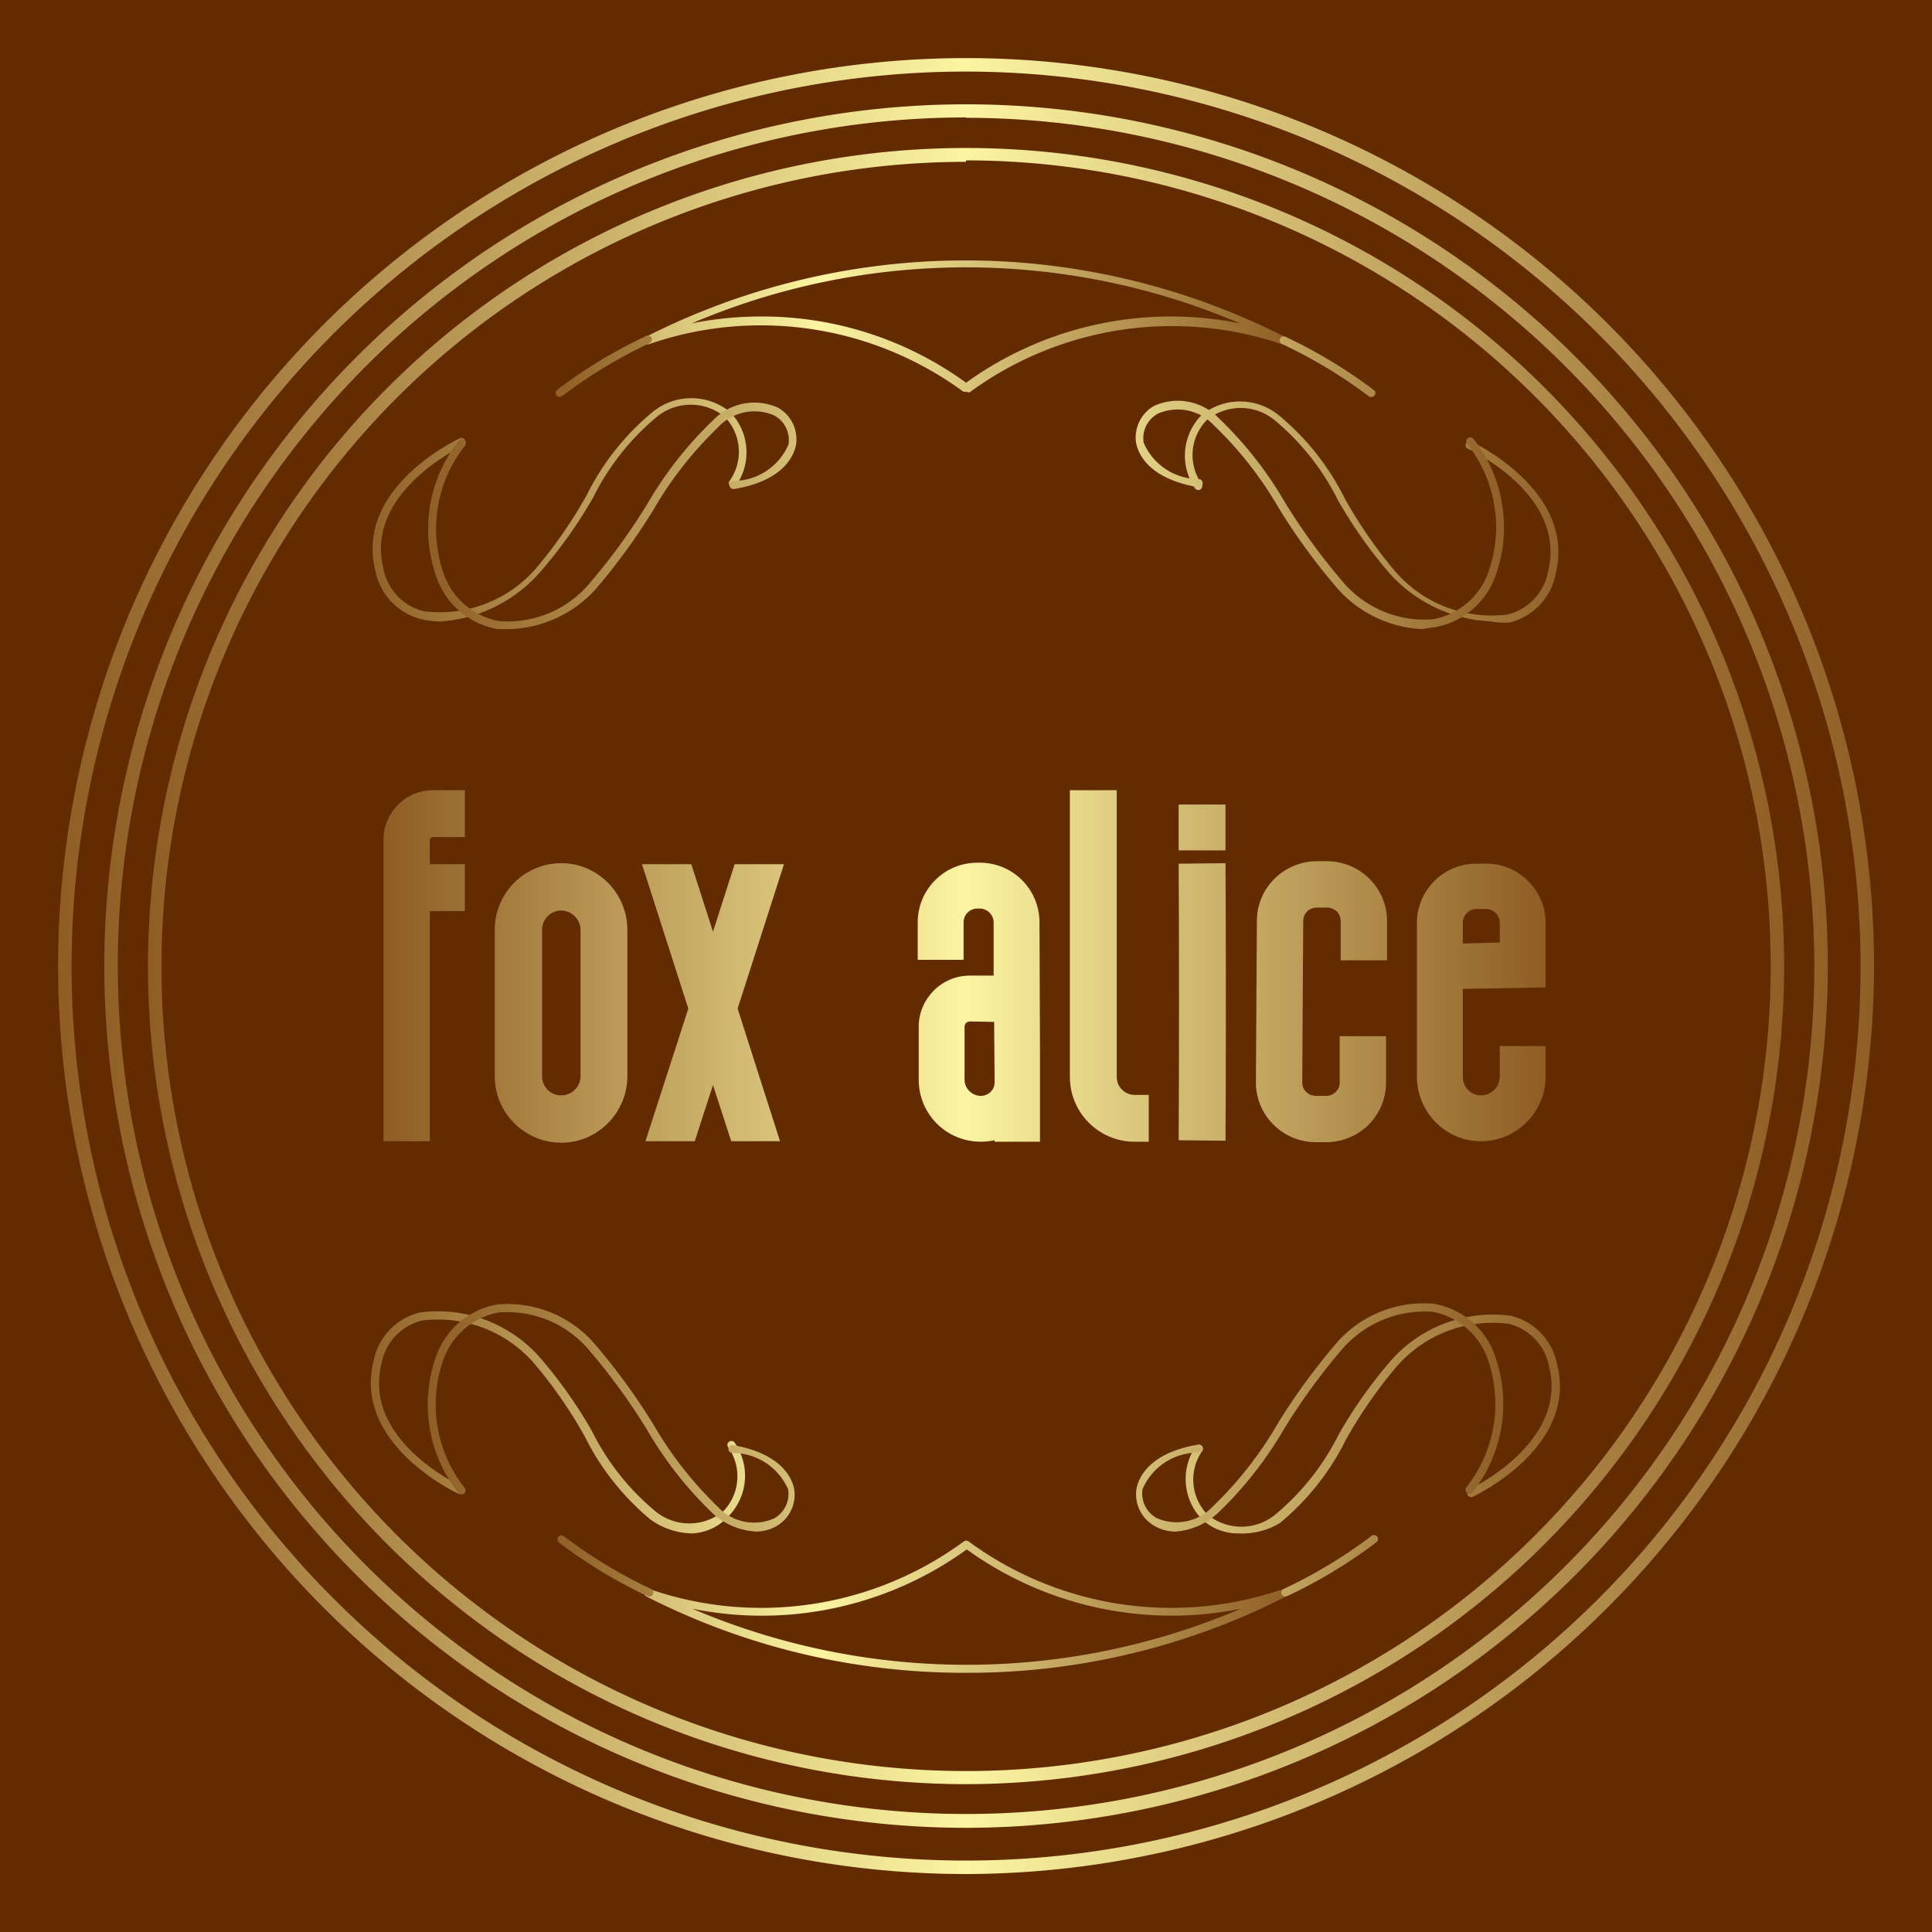 
        <svg xmlns="http://www.w3.org/2000/svg" xmlns:xlink="http://www.w3.org/1999/xlink" version="1.1" width="3192" 
        height="3192" viewBox="0 0 3192 3192">
			<rect fill="#632C00" width="3192" height="3192"/>
			<g transform="scale(9.6) translate(10, 10)">
				<defs id="SvgjsDefs2283"><linearGradient id="SvgjsLinearGradient2288"><stop id="SvgjsStop2289" stop-color="#8f5e25" offset="0"></stop><stop id="SvgjsStop2290" stop-color="#fbf4a1" offset="0.5"></stop><stop id="SvgjsStop2291" stop-color="#8f5e25" offset="1"></stop></linearGradient><linearGradient id="SvgjsLinearGradient2292"><stop id="SvgjsStop2293" stop-color="#8f5e25" offset="0"></stop><stop id="SvgjsStop2294" stop-color="#fbf4a1" offset="0.5"></stop><stop id="SvgjsStop2295" stop-color="#8f5e25" offset="1"></stop></linearGradient></defs><g id="SvgjsG2284" featureKey="rootContainer" transform="matrix(6.263,0,0,6.263,0,0)" fill="url(#SvgjsLinearGradient2288)"><path xmlns="http://www.w3.org/2000/svg" d="M24.95 48.63a23.68 23.68 0 1 1 23.68-23.68 23.7 23.7 0 0 1-23.68 23.68zm0-47a23.31 23.31 0 1 0 23.31 23.31 23.34 23.34 0 0 0-23.31-23.3z"></path><path xmlns="http://www.w3.org/2000/svg" d="M24.95 49.9A24.95 24.95 0 1 1 49.9 24.95 25 25 0 0 1 24.95 49.9zm0-49.53a24.58 24.58 0 1 0 24.58 24.58A24.61 24.61 0 0 0 24.95.37z"></path><path xmlns="http://www.w3.org/2000/svg" d="M24.95 47.43a22.48 22.48 0 1 1 22.48-22.48 22.5 22.5 0 0 1-22.48 22.48zm0-44.58a22.11 22.11 0 1 0 22.11 22.11A22.13 22.13 0 0 0 24.95 2.81z"></path><path xmlns="http://www.w3.org/2000/svg" d="M24.95 9.17h-.07a9.4 9.4 0 0 0-8.64-1.31.11.11 0 0 1-.09-.2 19.4 19.4 0 0 1 17.56 0 .11.11 0 0 1 .08.11.1.1 0 0 1-.11.11 9.4 9.4 0 0 0-8.64 1.31zM19.32 7.1a9.54 9.54 0 0 1 5.63 1.82 9.62 9.62 0 0 1 7.53-1.63 19.2 19.2 0 0 0-15.07 0 9.6 9.6 0 0 1 1.91-.19zM24.95 44.37a19.21 19.21 0 0 1-8.79-2.1.11.11 0 0 1 .09-.2 9.4 9.4 0 0 0 8.64-1.31.11.11 0 0 1 .13 0 9.4 9.4 0 0 0 8.64 1.31.11.11 0 0 1 .09.2 19.21 19.21 0 0 1-8.8 2.1zm-7.52-1.76a19.2 19.2 0 0 0 15.07 0 9.62 9.62 0 0 1-7.53-1.63 9.62 9.62 0 0 1-7.54 1.63zM17.43 40.54a2 2 0 0 1-1.15-.38 7 7 0 0 1-1.8-2.27 12.59 12.59 0 0 0-1.38-2 3.5 3.5 0 0 0-3.1-1.2 1.49 1.49 0 0 0-1.11 1.17c-.54 2.12 2.16 3.37 2.19 3.38a.11.11 0 0 1 .05.15.11.11 0 0 1-.15.05S8.09 38.1 8.67 35.8a1.7 1.7 0 0 1 1.27-1.33 3.73 3.73 0 0 1 3.32 1.26 12.75 12.75 0 0 1 1.41 2 6.81 6.81 0 0 0 1.74 2.2 1.47 1.47 0 0 0 1.87 0 1.38 1.38 0 0 0 .13-1.76.11.11 0 1 1 .19-.11 1.59 1.59 0 0 1-.17 2 1.44 1.44 0 0 1-1 .48z"></path><path xmlns="http://www.w3.org/2000/svg" d="M19.19 40.49a1.92 1.92 0 0 1-1.2-.5 10.45 10.45 0 0 1-1.82-2.32 17.1 17.1 0 0 0-1.54-2.12 2.94 2.94 0 0 0-2.53-1.08 2 2 0 0 0-1.5 1.26 3.7 3.7 0 0 0 .57 3.56.11.11 0 0 1-.17.14 3.93 3.93 0 0 1-.6-3.79 2.17 2.17 0 0 1 1.67-1.39 3.16 3.16 0 0 1 2.73 1.15 17.16 17.16 0 0 1 1.56 2.15 10.31 10.31 0 0 0 1.77 2.26 1.36 1.36 0 0 0 1.54.32.77.77 0 0 0 .39-.8 1.66 1.66 0 0 0-1.53-1 .11.11 0 0 1 0-.22c1.38.24 1.65.94 1.7 1.23a1 1 0 0 1-.49 1 1.16 1.16 0 0 1-.55.15zM32.43 40.54a1.44 1.44 0 0 1-1-.39 1.59 1.59 0 0 1-.17-2 .11.11 0 0 1 .19.11 1.38 1.38 0 0 0 .13 1.76 1.47 1.47 0 0 0 1.87 0 6.8 6.8 0 0 0 1.74-2.2 12.77 12.77 0 0 1 1.41-2 3.73 3.73 0 0 1 3.32-1.26 1.7 1.7 0 0 1 1.27 1.33c.58 2.3-2.28 3.62-2.31 3.64a.11.11 0 0 1-.15-.05.11.11 0 0 1 .05-.15s2.72-1.26 2.19-3.38a1.49 1.49 0 0 0-1.11-1.17 3.5 3.5 0 0 0-3.1 1.2 12.62 12.62 0 0 0-1.38 2 7 7 0 0 1-1.8 2.27 2 2 0 0 1-1.15.29z"></path><path xmlns="http://www.w3.org/2000/svg" d="M30.71 40.49a1.16 1.16 0 0 1-.59-.16 1 1 0 0 1-.49-1c.05-.29.32-1 1.7-1.23a.11.11 0 0 1 0 .22 1.66 1.66 0 0 0-1.53 1 .77.77 0 0 0 .39.8 1.36 1.36 0 0 0 1.54-.32 10.31 10.31 0 0 0 1.78-2.27 17.2 17.2 0 0 1 1.56-2.15 3.17 3.17 0 0 1 2.73-1.15 2.17 2.17 0 0 1 1.67 1.39 3.93 3.93 0 0 1-.6 3.79.11.11 0 0 1-.17-.14 3.7 3.7 0 0 0 .57-3.56 2 2 0 0 0-1.5-1.26 3 3 0 0 0-2.53 1.08 17.1 17.1 0 0 0-1.54 2.12 10.45 10.45 0 0 1-1.82 2.32 1.92 1.92 0 0 1-1.17.52zM10.52 15.48a2.21 2.21 0 0 1-.53-.06 1.7 1.7 0 0 1-1.27-1.33c-.58-2.3 2.28-3.62 2.31-3.64a.11.11 0 0 1 .15.05.11.11 0 0 1-.05.15s-2.72 1.26-2.19 3.38a1.49 1.49 0 0 0 1.11 1.17 3.5 3.5 0 0 0 3.1-1.2 12.58 12.58 0 0 0 1.38-2 7 7 0 0 1 1.8-2.27 1.68 1.68 0 0 1 2.14 0 1.59 1.59 0 0 1 .17 2 .11.11 0 1 1-.19-.11 1.38 1.38 0 0 0-.13-1.76 1.47 1.47 0 0 0-1.87 0 6.81 6.81 0 0 0-1.74 2.2 12.73 12.73 0 0 1-1.41 2 4 4 0 0 1-2.78 1.42z"></path><path xmlns="http://www.w3.org/2000/svg" d="M12.43 15.69h-.35a2.17 2.17 0 0 1-1.67-1.39 3.93 3.93 0 0 1 .6-3.79.11.11 0 0 1 .17.14 3.7 3.7 0 0 0-.57 3.56 2 2 0 0 0 1.5 1.26 2.94 2.94 0 0 0 2.53-1.08 17.09 17.09 0 0 0 1.54-2.12A10.45 10.45 0 0 1 18 9.95a1.57 1.57 0 0 1 1.79-.34 1 1 0 0 1 .49 1c-.05.29-.32 1-1.7 1.23a.11.11 0 0 1-.13-.09.11.11 0 0 1 .09-.13 1.66 1.66 0 0 0 1.53-1 .77.77 0 0 0-.39-.8 1.36 1.36 0 0 0-1.54.32 10.31 10.31 0 0 0-1.78 2.27 17.2 17.2 0 0 1-1.56 2.15 3.32 3.32 0 0 1-2.37 1.13zM39.37 15.48a4 4 0 0 1-2.79-1.33 12.78 12.78 0 0 1-1.41-2 6.8 6.8 0 0 0-1.74-2.2 1.47 1.47 0 0 0-1.87 0 1.38 1.38 0 0 0-.13 1.76.11.11 0 0 1-.19.11 1.59 1.59 0 0 1 .17-2 1.68 1.68 0 0 1 2.14 0 7 7 0 0 1 1.8 2.27 12.62 12.62 0 0 0 1.38 2 3.5 3.5 0 0 0 3.1 1.2 1.49 1.49 0 0 0 1.11-1.17c.54-2.12-2.16-3.37-2.19-3.38a.11.11 0 1 1 .09-.2s2.89 1.34 2.31 3.64a1.7 1.7 0 0 1-1.27 1.33 2.21 2.21 0 0 1-.51-.03z"></path><path xmlns="http://www.w3.org/2000/svg" d="M37.48 15.69a3.32 3.32 0 0 1-2.38-1.18 17.2 17.2 0 0 1-1.56-2.15 10.31 10.31 0 0 0-1.78-2.27 1.36 1.36 0 0 0-1.54-.32.77.77 0 0 0-.39.8 1.66 1.66 0 0 0 1.53 1 .11.11 0 0 1 .09.13.11.11 0 0 1-.13.09c-1.38-.24-1.65-.94-1.7-1.23a1 1 0 0 1 .49-1 1.57 1.57 0 0 1 1.79.34 10.45 10.45 0 0 1 1.82 2.32 17.09 17.09 0 0 0 1.54 2.12 2.94 2.94 0 0 0 2.53 1.08 2 2 0 0 0 1.5-1.26 3.69 3.69 0 0 0-.57-3.56.11.11 0 0 1 .17-.14 3.93 3.93 0 0 1 .6 3.79 2.17 2.17 0 0 1-1.67 1.39zM16.21 42.27a13.69 13.69 0 0 1-2.45-1.48.11.11 0 1 1 .14-.17 13.42 13.42 0 0 0 2.4 1.45.11.11 0 0 1-.09.2zM33.69 42.27a.11.11 0 0 1 0-.21 13.43 13.43 0 0 0 2.4-1.45.11.11 0 0 1 .14.17 13.68 13.68 0 0 1-2.45 1.48zM13.79 9.31a.11.11 0 0 1-.07-.2 13.69 13.69 0 0 1 2.45-1.48.11.11 0 0 1 .09.2 13.44 13.44 0 0 0-2.4 1.45zM36.11 9.31h-.07a13.41 13.41 0 0 0-2.4-1.45.11.11 0 1 1 .09-.2 13.68 13.68 0 0 1 2.45 1.48.11.11 0 0 1-.07.17z"></path></g><g id="SvgjsG2285" featureKey="nameFeature-0" transform="matrix(2.121,0,0,2.121,56,101.736)" fill="url(#SvgjsLinearGradient2292)"><path d="M4 15.24 c-0.12 0 -0.24 0.08 -0.24 0.24 l0 1.96 l2.84 0 l0 3.8 l-2.84 0 l0 18.68 l-3.76 0 l0 -24.44 c0 -2.24 1.8 -4.04 4 -4.04 l2.6 0 l0 3.8 l-2.6 0 z M14.427 40.04 c-3 0 -5.4 -2.44 -5.4 -5.4 l0 -11.88 c0 -2.96 2.4 -5.4 5.4 -5.4 c2.96 0 5.36 2.44 5.36 5.4 l0 11.88 c0 2.96 -2.4 5.4 -5.36 5.4 z M14.427 21.2 c-0.88 0 -1.56 0.72 -1.56 1.56 l0 11.88 c0 0.88 0.68 1.56 1.56 1.56 c0.84 0 1.56 -0.68 1.56 -1.56 l0 -11.88 c0 -0.84 -0.72 -1.56 -1.56 -1.56 z M32.494 17.44 l-3.76 11.72 l3.44 10.76 l-3.96 0 l-1.48 -4.56 l-1.48 4.56 l-4 0 l3.48 -10.76 l-3.76 -11.72 l4 0 l1.76 5.48 l1.76 -5.48 l4 0 z M53.268 32.76 l0 7.2 l-3.68 0 l0 -0.12 c-0.36 0.08 -0.72 0.12 -1.12 0.12 c-2.8 0 -5.04 -2.24 -5.04 -5.04 l0 -4.28 c0 -1.12 0.44 -2.16 1.24 -2.96 c0.76 -0.76 1.8 -1.2 2.92 -1.2 l1.92 0 l0 -4.32 c0 -0.6 -0.52 -1.12 -1.12 -1.12 l-0.2 0 c-0.64 0 -1.12 0.52 -1.12 1.12 l0 3.04 l-3.72 0 l0 -3.04 c0 -2.68 2.16 -4.84 4.84 -4.84 l0.2 0 c2.68 0 4.84 2.16 4.84 4.84 z M48.468 36.24 c0.6 0 1.12 -0.48 1.12 -1.08 l-0.04 -4.92 l-1.96 -0.04 c-0.16 0 -0.24 0.08 -0.32 0.12 c-0.04 0.08 -0.12 0.16 -0.12 0.32 l0 4.28 c0 0.72 0.6 1.32 1.32 1.32 z M62.095 36.16 l0 3.8 l-1.16 0 c-2.88 0 -5.24 -2.36 -5.24 -5.24 l0 -23.28 l3.8 0 l0 23.28 c0 0.76 0.64 1.44 1.44 1.44 l1.16 0 z M68.322 39.88 c0.04 -6.28 0.04 -16.32 0 -22.52 l-3.8 0.04 c0.04 6.16 0.04 16.16 0 22.44 z M64.522 12.6 l3.8 0 l0 3.72 l-3.8 0 l0 -3.72 z M76.469 40 l-0.8 0 c-2.68 0 -4.88 -2.16 -4.88 -4.84 l0.08 -13.12 c0 -2.68 2.2 -4.84 4.88 -4.84 l0.8 0 c2.68 0 4.88 2.16 4.88 4.84 l0 3.2 l-3.76 0 l0 -3.2 c0 -0.6 -0.48 -1.08 -1.12 -1.08 l-0.8 0 c-0.64 0 -1.12 0.48 -1.12 1.08 l-0.08 13.12 c0 0.6 0.48 1.08 1.12 1.08 l0.8 0 c0.64 0 1.12 -0.48 1.12 -1.08 l0 -3.76 l3.76 0 l0 3.76 c0 2.68 -2.16 4.84 -4.88 4.84 z M89.056 39.92 c-2.88 0 -5.2 -2.36 -5.2 -5.24 l0 -12.48 c0 -2.64 2.16 -4.8 4.8 -4.8 l0.84 0 c2.64 0 4.8 2.16 4.8 4.8 l0 5.24 l-6.72 0.12 l0 7.12 c0 0.84 0.64 1.52 1.48 1.52 s1.52 -0.68 1.52 -1.52 l0 -2.48 l3.72 0 l0 2.48 c0 2.88 -2.36 5.24 -5.24 5.24 z M89.496 21.08 l-0.84 0 c-0.6 0 -1.08 0.52 -1.08 1.12 l0 1.68 l3 -0.08 l0 -1.6 c0 -0.6 -0.48 -1.12 -1.08 -1.12 z"></path></g>
			</g>
		</svg>
	